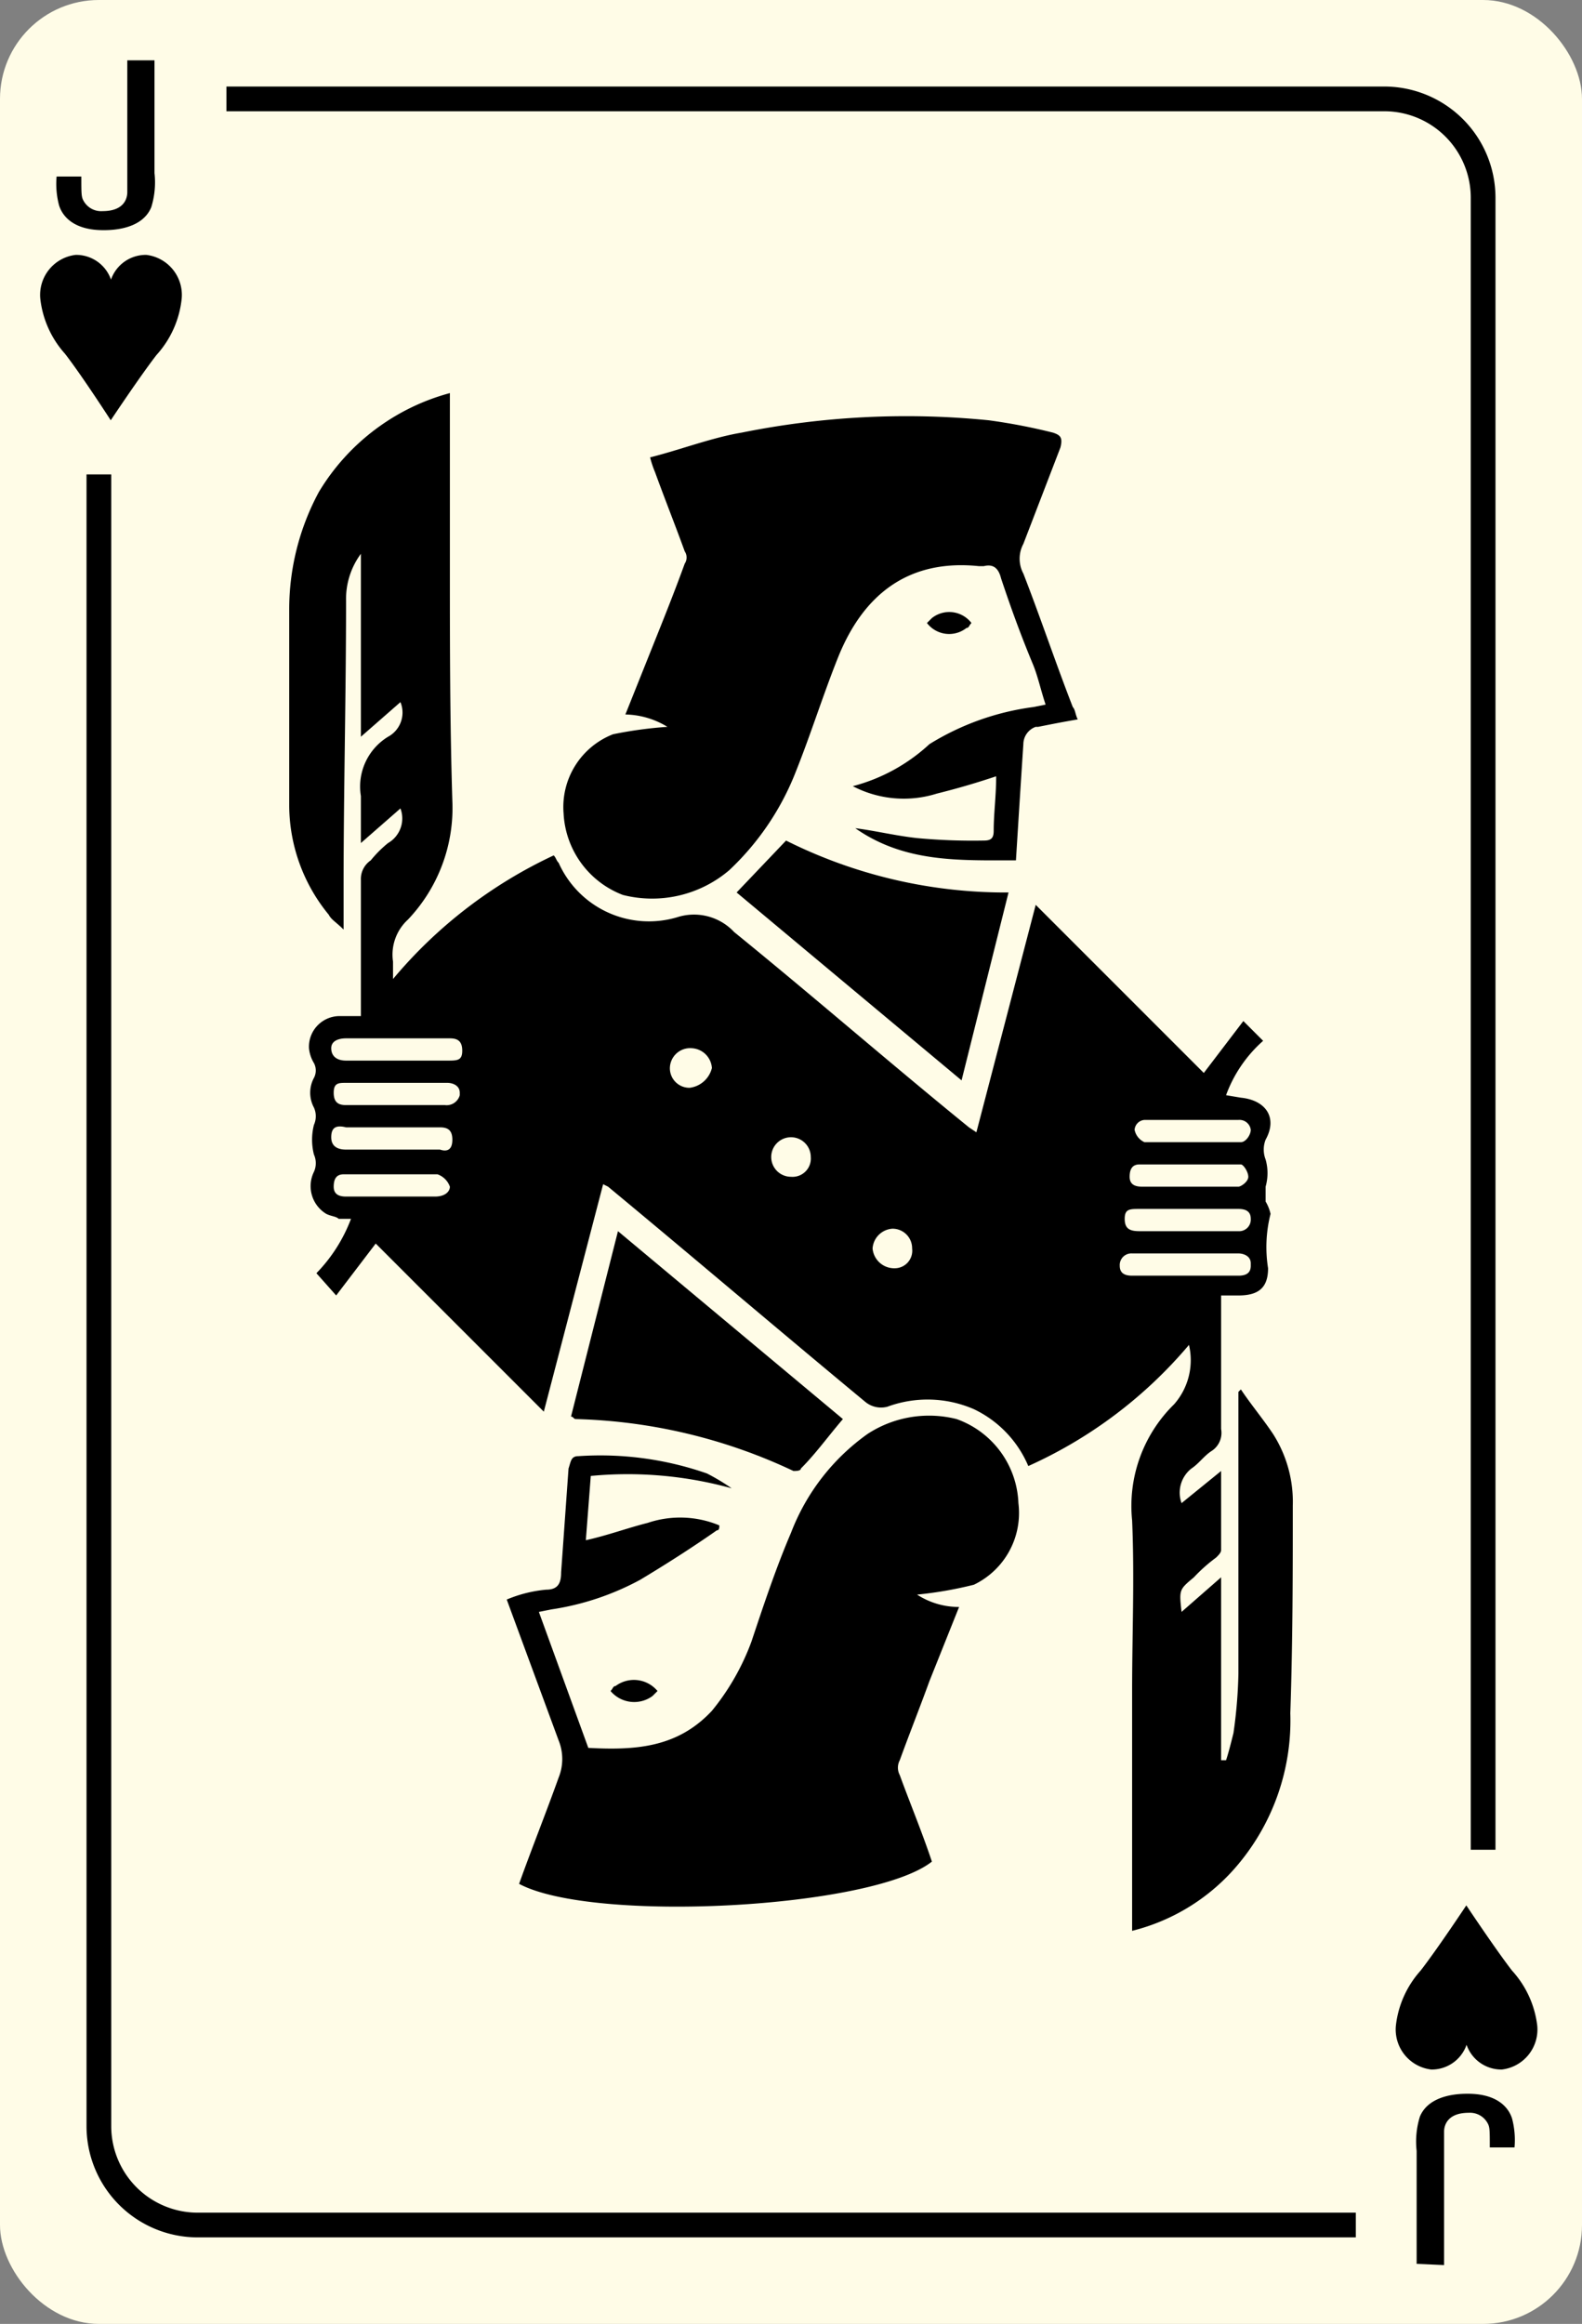 <svg xmlns="http://www.w3.org/2000/svg" viewBox="0 0 64 94"><rect x="0" y="0" width="64" height="94" fill="#808080" stroke="none"/><title>jackSpade</title><rect width="64" height="94" rx="4" ry="4" style="fill:#fffce7"/><path d="M50.2,56.2l-.1.1V67.7a19.42,19.42,0,0,1-.2,2.4c-.1.4-.2.8-.3,1.1h-.2V63.8l-1.6,1.4c-.1-.9-.1-.9.5-1.4a6.47,6.47,0,0,1,.9-.8c.1-.1.2-.2.2-.3V59.5l-1.6,1.3a1.24,1.24,0,0,1,.4-1.4c.3-.2.5-.5.8-.7a.87.87,0,0,0,.4-.9V52.4h.7c.8,0,1.2-.3,1.2-1.1a5.45,5.45,0,0,1,.1-2.2,1.69,1.69,0,0,0-.2-.5V48a2,2,0,0,0,0-1.1,1.1,1.1,0,0,1,0-.8c.5-.9,0-1.6-1-1.7l-.6-.1a5.42,5.42,0,0,1,1.5-2.2l-.8-.8-1.6,2.1-6.8-6.8-2.4,9.2-.3-.2c-3.2-2.6-6.3-5.3-9.5-7.9a2.22,2.22,0,0,0-2.3-.6,4,4,0,0,1-4.8-2.2c-.1-.1-.1-.2-.2-.3a18.89,18.89,0,0,0-6.5,5v-.7a1.92,1.92,0,0,1,.6-1.7,6.55,6.55,0,0,0,1.8-4.8c-.1-3.2-.1-6.3-.1-9.5v-7a8.87,8.87,0,0,0-5.3,4,10,10,0,0,0-1.2,4.8v7.9A7,7,0,0,0,13.3,37c.1.2.3.3.6.6V35.8c0-3.8.1-7.7.1-11.5a3.08,3.08,0,0,1,.6-1.9v7.4l1.6-1.4a1.11,1.11,0,0,1-.5,1.4,2.36,2.36,0,0,0-1.1,2.4v1.9l1.6-1.4a1.15,1.15,0,0,1-.5,1.4,4.62,4.62,0,0,0-.7.7.91.91,0,0,0-.4.8v5.5h-.9a1.24,1.24,0,0,0-1.2,1.3,1.42,1.42,0,0,0,.2.6.64.64,0,0,1,0,.6,1.27,1.27,0,0,0,0,1.2.85.85,0,0,1,0,.7,2.44,2.44,0,0,0,0,1.2.85.85,0,0,1,0,.7,1.31,1.31,0,0,0,.5,1.7c.2.1.4.1.5.2h.5a6.36,6.36,0,0,1-1.4,2.2l.8.9,1.6-2.1L22,57.1l2.4-9.2.2.1c3.5,2.9,6.9,5.8,10.4,8.7a1,1,0,0,0,.9.2,4.7,4.7,0,0,1,3.5.1,4.48,4.48,0,0,1,2.2,2.3,18.33,18.33,0,0,0,6.5-4.9,2.7,2.7,0,0,1-.6,2.4,5.76,5.76,0,0,0-1.7,4.7c.1,2.3,0,4.6,0,6.9v9.7a8.15,8.15,0,0,0,4.3-2.7,9.07,9.07,0,0,0,2.1-6.1c.1-3,.1-5.7.1-8.4a5.1,5.1,0,0,0-.8-2.9C51.1,57.4,50.6,56.8,50.2,56.2ZM17.6,48.4H14c-.3,0-.5-.1-.5-.4s.1-.5.4-.5h3.8a.82.82,0,0,1,.5.5C18.2,48.2,18,48.4,17.6,48.4Zm.2-1.9H14c-.3,0-.6-.1-.6-.5s.2-.5.6-.4h3.8c.3,0,.5.1.5.5S18.1,46.6,17.8,46.5Zm.8-2.2a.55.55,0,0,1-.6.4H14c-.3,0-.5-.1-.5-.5s.2-.4.5-.4h4.1c.2,0,.5.1.5.4Zm-.5-1.4H14c-.4,0-.6-.2-.6-.5s.3-.4.6-.4h4.2c.3,0,.5.1.5.5S18.5,42.9,18.1,42.9ZM27.9,44a.79.79,0,0,1-.8-.8.82.82,0,0,1,.9-.8.86.86,0,0,1,.8.8A1.06,1.06,0,0,1,27.9,44ZM32,47.6a.8.8,0,1,1,.8-.8A.74.74,0,0,1,32,47.6Zm4.2,3.7a.88.88,0,0,1-.9-.8.86.86,0,0,1,.8-.8.79.79,0,0,1,.8.8A.71.71,0,0,1,36.2,51.3Zm10.1-6h3.8a.46.46,0,0,1,.5.4c0,.2-.2.5-.4.5H46.3a.7.7,0,0,1-.4-.5A.43.43,0,0,1,46.3,45.3Zm-.2,1.8h4.1c.1,0,.3.3.3.5s-.3.4-.4.4H46.2c-.3,0-.5-.1-.5-.4S45.8,47.1,46.1,47.1Zm0,1.8h4c.3,0,.5.1.5.4a.47.47,0,0,1-.5.5h-4c-.4,0-.6-.1-.6-.5S45.7,48.9,46.1,48.9Zm1.8,2.7H45.8c-.3,0-.5-.1-.5-.4a.47.47,0,0,1,.5-.5h4.3c.2,0,.5.1.5.4v.1c0,.3-.2.4-.5.4Z"/><path d="M25.2,36.2a4.81,4.81,0,0,0,4.3-1,10.9,10.9,0,0,0,2.7-4c.6-1.5,1.1-3.1,1.7-4.6,1-2.5,2.8-4,5.7-3.7h.2c.4-.1.6.1.7.5.4,1.2.8,2.3,1.3,3.5.2.5.3,1,.5,1.6l-.5.1a10.6,10.6,0,0,0-4.2,1.5,7.26,7.26,0,0,1-3.1,1.7,4.46,4.46,0,0,0,3.4.3c.8-.2,1.5-.4,2.4-.7,0,.8-.1,1.5-.1,2.2,0,.3-.1.4-.4.4a24.37,24.37,0,0,1-2.7-.1c-.9-.1-1.7-.3-2.5-.4,2,1.4,4.2,1.3,6.5,1.3.1-1.6.2-3.2.3-4.7a.75.75,0,0,1,.5-.7H42c.5-.1,1-.2,1.6-.3-.1-.2-.1-.4-.2-.5-.7-1.8-1.3-3.6-2-5.4a1.27,1.27,0,0,1,0-1.2l1.5-3.9c.1-.4,0-.5-.3-.6A23.83,23.83,0,0,0,40,17a33.65,33.65,0,0,0-10,.5c-1.2.2-2.5.7-3.7,1a4.18,4.18,0,0,0,.2.6c.4,1.1.8,2.1,1.2,3.2a.45.45,0,0,1,0,.5c-.4,1.1-.8,2.1-1.2,3.1l-1.2,3a3.37,3.37,0,0,1,1.7.5,16.61,16.61,0,0,0-2.2.3,3.16,3.16,0,0,0-2,3.2A3.73,3.73,0,0,0,25.2,36.2Z"/><path d="M38.7,57.4a4.55,4.55,0,0,0-3.6.6A8.73,8.73,0,0,0,32,62c-.6,1.4-1.1,2.9-1.6,4.4a9.7,9.7,0,0,1-1.6,2.8c-1.4,1.5-3.1,1.6-5,1.5l-2-5.5.5-.1a10.92,10.92,0,0,0,3.6-1.2c1-.6,2.1-1.3,3.1-2,.1,0,.1-.1.1-.2a4.12,4.12,0,0,0-2.9-.1c-.8.2-1.6.5-2.5.7l.2-2.6a15.78,15.78,0,0,1,5.7.5,8.8,8.8,0,0,0-1-.6,13.11,13.11,0,0,0-5.2-.7c-.3,0-.3.2-.4.5l-.3,4.2c0,.4-.1.7-.6.7a5.35,5.35,0,0,0-1.6.4l2.1,5.7a2,2,0,0,1,0,1.5c-.5,1.4-1.1,2.9-1.6,4.3,3,1.6,14.3,1,16.7-.9-.4-1.2-.9-2.4-1.3-3.5a.64.64,0,0,1,0-.6c.4-1.1.8-2.1,1.2-3.2l1.2-3a3.1,3.1,0,0,1-1.7-.5,15.72,15.72,0,0,0,2.3-.4,3.22,3.22,0,0,0,1.8-3.3A3.76,3.76,0,0,0,38.7,57.4Z"/><path d="M29.8,36.1l9.1,7.6,1.9-7.6a19.85,19.85,0,0,1-9-2.1Z"/><path d="M32.1,59.5c.1,0,.3,0,.3-.1.6-.6,1.1-1.3,1.7-2L25,49.8l-1.9,7.5c.1,0,.1.1.2.1A21.89,21.89,0,0,1,32.1,59.5Z"/><path d="M24.9,68.2c-.1,0-.1.1-.2.2a1.25,1.25,0,0,0,1.7.2l.2-.2A1.24,1.24,0,0,0,24.9,68.2Z"/><path d="M39.1,25.4c.1,0,.1-.1.2-.2a1.13,1.13,0,0,0-1.6-.2l-.2.2A1.13,1.13,0,0,0,39.1,25.4Z"/><path d="M7.35,12.08a1.63,1.63,0,0,0-1.43-1.77,1.49,1.49,0,0,0-1.43,1,1.49,1.49,0,0,0-1.43-1,1.63,1.63,0,0,0-1.43,1.77,4,4,0,0,0,1,2.23C3.32,15.2,4.48,17,4.48,17h0s1.17-1.76,1.85-2.64A4,4,0,0,0,7.35,12.08Z"/><path d="M6.25,2.44V7a3.39,3.39,0,0,1-.13,1.38c-.38.93-1.66.93-1.94.93-1.13,0-1.63-.5-1.79-1a3.39,3.39,0,0,1-.1-1.17h1c0,.73,0,.83.1,1a.81.81,0,0,0,.76.4c.85,0,1-.49,1-.77s0-.62,0-.78V2.44Z"/><path d="M54.85,90.5H8A4.5,4.5,0,0,1,3.5,86V19.19h1V86A3.5,3.5,0,0,0,8,89.5H54.85Z"/><path d="M60.5,74.82h-1V8A3.5,3.5,0,0,0,56,4.5H9.16v-1H56A4.5,4.5,0,0,1,60.5,8Z"/><path d="M62.19,81.94a1.63,1.63,0,0,1-1.43,1.77,1.49,1.49,0,0,1-1.43-1,1.49,1.49,0,0,1-1.43,1,1.63,1.63,0,0,1-1.43-1.77,4,4,0,0,1,1-2.23c.69-.89,1.85-2.64,1.85-2.64h0s1.17,1.76,1.85,2.64A4,4,0,0,1,62.19,81.94Z"/><path d="M57.31,91.57V87a3.4,3.4,0,0,1,.13-1.38c.38-.93,1.66-.93,1.94-.93,1.13,0,1.63.5,1.79,1a3.39,3.39,0,0,1,.1,1.17h-1c0-.73,0-.83-.1-1a.81.81,0,0,0-.75-.4c-.85,0-1,.49-1,.77s0,.63,0,.78v4.61Z"/></svg>